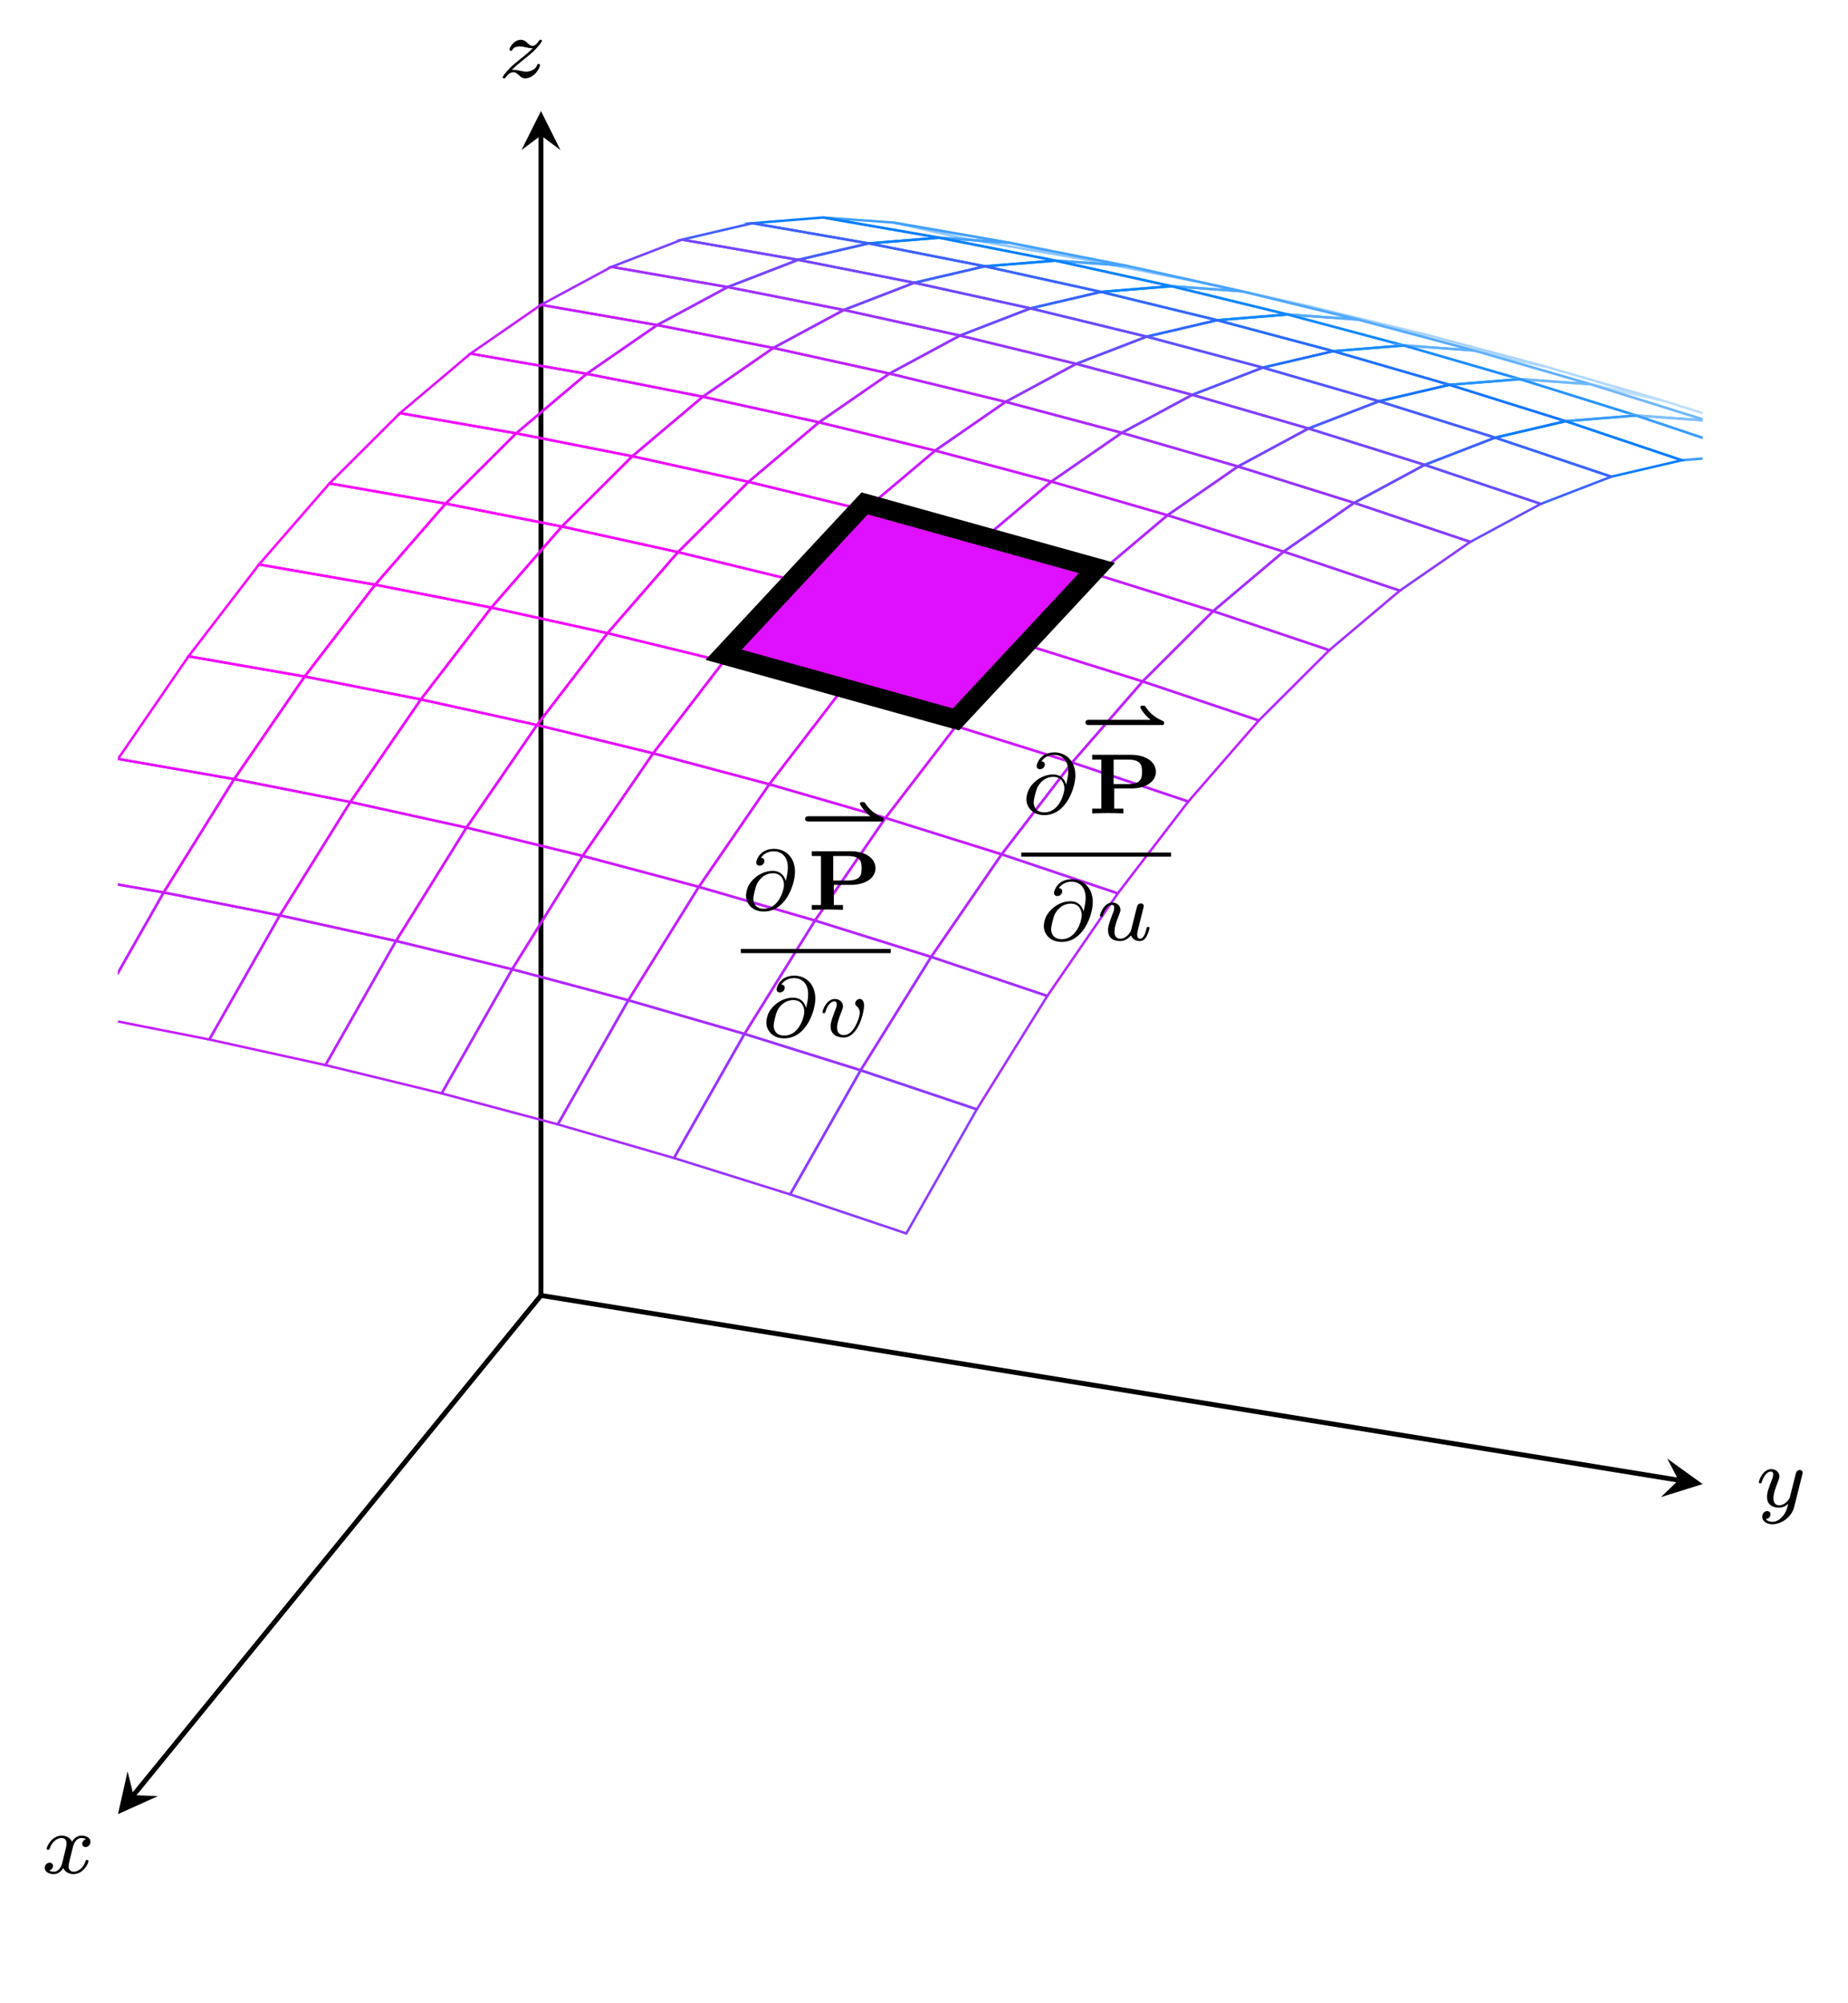 <?xml version="1.0" encoding="UTF-8" standalone="no"?>
<!DOCTYPE svg PUBLIC "-//W3C//DTD SVG 1.1//EN" "http://www.w3.org/Graphics/SVG/1.1/DTD/svg11.dtd">
<svg xmlns="http://www.w3.org/2000/svg" xmlns:xlink="http://www.w3.org/1999/xlink" version="1.1" width="150.957pt" height="163.494pt" viewBox="0 0 150.957 163.494">
<path transform="matrix(1,0,0,-1,78.742,63.413)" stroke-width=".399" stroke-linecap="butt" stroke-miterlimit="10" stroke-linejoin="miter" fill="none" stroke="#000000" d="M -34.552 -42.341 L -67.84 -83.135 "/>
<path transform="matrix(-.634,.777,.777,.634,10.902,146.548)" d="M 1.993 0 L -1.196 1.594 L 0 0 L -1.196 -1.594 "/>
<path transform="matrix(1,0,0,-1,78.742,63.413)" stroke-width=".399" stroke-linecap="butt" stroke-miterlimit="10" stroke-linejoin="miter" fill="none" stroke="#000000" d="M -34.552 -42.341 L 58.371 -57.422 "/>
<path transform="matrix(.987,.16,.16,-.987,137.113,120.835)" d="M 1.993 0 L -1.196 1.594 L 0 0 L -1.196 -1.594 "/>
<path transform="matrix(1,0,0,-1,78.742,63.413)" stroke-width=".399" stroke-linecap="butt" stroke-miterlimit="10" stroke-linejoin="miter" fill="none" stroke="#000000" d="M -34.552 -42.341 L -34.552 52.355 "/>
<path transform="matrix(0,-1,-1,-0,44.19,11.058)" d="M 1.993 0 L -1.196 1.594 L 0 0 L -1.196 -1.594 "/>
<clipPath id="cp0">
<path transform="matrix(1,0,0,-1,78.742,63.413)" d="M -69.104 -84.683 L -69.104 12.006 L -34.552 54.348 L 60.339 38.948 L 60.339 -57.741 L 25.787 -100.083 Z "/>
</clipPath>
<g clip-path="url(#cp0)">
<path transform="matrix(1,0,0,-1,78.742,63.413)" stroke-width=".199" stroke-linecap="butt" stroke-miterlimit="10" stroke-linejoin="miter" fill="none" stroke="#8fc7ff" d="M 0 43.95 L -5.759 45.243 L 3.73 43.593 L 9.489 42.3 Z "/>
<path transform="matrix(1,0,0,-1,78.742,63.413)" stroke-width=".199" stroke-linecap="butt" stroke-miterlimit="10" stroke-linejoin="miter" fill="none" stroke="#40a0ff" d="M -5.759 45.243 L -11.517 45.658 L -2.028 44.008 L 3.73 43.593 Z "/>
<path transform="matrix(1,0,0,-1,78.742,63.413)" stroke-width=".199" stroke-linecap="butt" stroke-miterlimit="10" stroke-linejoin="miter" fill="none" stroke="#067dff" d="M -11.517 45.658 L -17.276 45.193 L -7.787 43.543 L -2.028 44.008 Z "/>
<path transform="matrix(1,0,0,-1,78.742,63.413)" stroke-width=".199" stroke-linecap="butt" stroke-miterlimit="10" stroke-linejoin="miter" fill="none" stroke="#435eff" d="M -17.276 45.193 L -23.035 43.85 L -13.546 42.2 L -7.787 43.543 Z "/>
<path transform="matrix(1,0,0,-1,78.742,63.413)" stroke-width=".199" stroke-linecap="butt" stroke-miterlimit="10" stroke-linejoin="miter" fill="none" stroke="#7844ff" d="M -23.035 43.85 L -28.793 41.627 L -19.304 39.978 L -13.546 42.2 Z "/>
<path transform="matrix(1,0,0,-1,78.742,63.413)" stroke-width=".199" stroke-linecap="butt" stroke-miterlimit="10" stroke-linejoin="miter" fill="none" stroke="#a42eff" d="M -28.793 41.627 L -34.552 38.526 L -25.063 36.876 L -19.304 39.978 Z "/>
<path transform="matrix(1,0,0,-1,78.742,63.413)" stroke-width=".199" stroke-linecap="butt" stroke-miterlimit="10" stroke-linejoin="miter" fill="none" stroke="#c71cff" d="M -34.552 38.526 L -40.311 34.545 L -30.822 32.896 L -25.063 36.876 Z "/>
<path transform="matrix(1,0,0,-1,78.742,63.413)" stroke-width=".199" stroke-linecap="butt" stroke-miterlimit="10" stroke-linejoin="miter" fill="none" stroke="#e20fff" d="M -40.311 34.545 L -46.069 29.686 L -36.58 28.036 L -30.822 32.896 Z "/>
<path transform="matrix(1,0,0,-1,78.742,63.413)" stroke-width=".199" stroke-linecap="butt" stroke-miterlimit="10" stroke-linejoin="miter" fill="none" stroke="#f306ff" d="M -46.069 29.686 L -51.828 23.948 L -42.339 22.298 L -36.58 28.036 Z "/>
<path transform="matrix(1,0,0,-1,78.742,63.413)" stroke-width=".199" stroke-linecap="butt" stroke-miterlimit="10" stroke-linejoin="miter" fill="none" stroke="#fc02ff" d="M -51.828 23.948 L -57.587 17.33 L -48.098 15.68 L -42.339 22.298 Z "/>
<path transform="matrix(1,0,0,-1,78.742,63.413)" stroke-width=".199" stroke-linecap="butt" stroke-miterlimit="10" stroke-linejoin="miter" fill="none" stroke="#fc02ff" d="M -57.587 17.33 L -63.345 9.834 L -53.856 8.184 L -48.098 15.68 Z "/>
<path transform="matrix(1,0,0,-1,78.742,63.413)" stroke-width=".199" stroke-linecap="butt" stroke-miterlimit="10" stroke-linejoin="miter" fill="none" stroke="#f306ff" d="M -63.345 9.834 L -69.104 1.458 L -59.615 -.191 L -53.856 8.184 Z "/>
<path transform="matrix(1,0,0,-1,78.742,63.413)" stroke-width=".199" stroke-linecap="butt" stroke-miterlimit="10" stroke-linejoin="miter" fill="none" stroke="#92c9ff" d="M 9.489 42.3 L 3.73 43.593 L 13.219 41.724 L 18.978 40.43 Z "/>
<path transform="matrix(1,0,0,-1,78.742,63.413)" stroke-width=".199" stroke-linecap="butt" stroke-miterlimit="10" stroke-linejoin="miter" fill="none" stroke="#e20fff" d="M -69.104 1.458 L -74.863 -7.796 L -65.374 -9.446 L -59.615 -.191 Z "/>
<path transform="matrix(1,0,0,-1,78.742,63.413)" stroke-width=".199" stroke-linecap="butt" stroke-miterlimit="10" stroke-linejoin="miter" fill="none" stroke="#c71cff" d="M -74.863 -7.796 L -80.621 -17.929 L -71.132 -19.579 L -65.374 -9.446 Z "/>
<path transform="matrix(1,0,0,-1,78.742,63.413)" stroke-width=".199" stroke-linecap="butt" stroke-miterlimit="10" stroke-linejoin="miter" fill="none" stroke="#43a1ff" d="M 3.73 43.593 L -2.028 44.008 L 7.461 42.138 L 13.219 41.724 Z "/>
<path transform="matrix(1,0,0,-1,78.742,63.413)" stroke-width=".199" stroke-linecap="butt" stroke-miterlimit="10" stroke-linejoin="miter" fill="none" stroke="#047eff" d="M -2.028 44.008 L -7.787 43.543 L 1.702 41.674 L 7.461 42.138 Z "/>
<path transform="matrix(1,0,0,-1,78.742,63.413)" stroke-width=".199" stroke-linecap="butt" stroke-miterlimit="10" stroke-linejoin="miter" fill="none" stroke="#415fff" d="M -7.787 43.543 L -13.546 42.2 L -4.056 40.33 L 1.702 41.674 Z "/>
<path transform="matrix(1,0,0,-1,78.742,63.413)" stroke-width=".199" stroke-linecap="butt" stroke-miterlimit="10" stroke-linejoin="miter" fill="none" stroke="#7645ff" d="M -13.546 42.2 L -19.304 39.978 L -9.815 38.108 L -4.056 40.33 Z "/>
<path transform="matrix(1,0,0,-1,78.742,63.413)" stroke-width=".199" stroke-linecap="butt" stroke-miterlimit="10" stroke-linejoin="miter" fill="none" stroke="#a22fff" d="M -19.304 39.978 L -25.063 36.876 L -15.574 35.007 L -9.815 38.108 Z "/>
<path transform="matrix(1,0,0,-1,78.742,63.413)" stroke-width=".199" stroke-linecap="butt" stroke-miterlimit="10" stroke-linejoin="miter" fill="none" stroke="#c51dff" d="M -25.063 36.876 L -30.822 32.896 L -21.332 31.026 L -15.574 35.007 Z "/>
<path transform="matrix(1,0,0,-1,78.742,63.413)" stroke-width=".199" stroke-linecap="butt" stroke-miterlimit="10" stroke-linejoin="miter" fill="none" stroke="#df10ff" d="M -30.822 32.896 L -36.58 28.036 L -27.091 26.167 L -21.332 31.026 Z "/>
<path transform="matrix(1,0,0,-1,78.742,63.413)" stroke-width=".199" stroke-linecap="butt" stroke-miterlimit="10" stroke-linejoin="miter" fill="none" stroke="#f107ff" d="M -36.58 28.036 L -42.339 22.298 L -32.85 20.428 L -27.091 26.167 Z "/>
<path transform="matrix(1,0,0,-1,78.742,63.413)" stroke-width=".199" stroke-linecap="butt" stroke-miterlimit="10" stroke-linejoin="miter" fill="none" stroke="#fa03ff" d="M -42.339 22.298 L -48.098 15.68 L -38.608 13.811 L -32.85 20.428 Z "/>
<path transform="matrix(1,0,0,-1,78.742,63.413)" stroke-width=".199" stroke-linecap="butt" stroke-miterlimit="10" stroke-linejoin="miter" fill="none" stroke="#fa03ff" d="M -48.098 15.68 L -53.856 8.184 L -44.367 6.314 L -38.608 13.811 Z "/>
<path transform="matrix(1,0,0,-1,78.742,63.413)" stroke-width=".199" stroke-linecap="butt" stroke-miterlimit="10" stroke-linejoin="miter" fill="none" stroke="#f107ff" d="M -53.856 8.184 L -59.615 -.191 L -50.126 -2.061 L -44.367 6.314 Z "/>
<path transform="matrix(1,0,0,-1,78.742,63.413)" stroke-width=".199" stroke-linecap="butt" stroke-miterlimit="10" stroke-linejoin="miter" fill="none" stroke="#96cbff" d="M 18.978 40.43 L 13.219 41.724 L 22.709 39.634 L 28.467 38.341 Z "/>
<path transform="matrix(1,0,0,-1,78.742,63.413)" stroke-width=".199" stroke-linecap="butt" stroke-miterlimit="10" stroke-linejoin="miter" fill="none" stroke="#df10ff" d="M -59.615 -.191 L -65.374 -9.446 L -55.884 -11.315 L -50.126 -2.061 Z "/>
<path transform="matrix(1,0,0,-1,78.742,63.413)" stroke-width=".199" stroke-linecap="butt" stroke-miterlimit="10" stroke-linejoin="miter" fill="none" stroke="#c51dff" d="M -65.374 -9.446 L -71.132 -19.579 L -61.643 -21.449 L -55.884 -11.315 Z "/>
<path transform="matrix(1,0,0,-1,78.742,63.413)" stroke-width=".199" stroke-linecap="butt" stroke-miterlimit="10" stroke-linejoin="miter" fill="none" stroke="#47a3ff" d="M 13.219 41.724 L 7.461 42.138 L 16.95 40.049 L 22.709 39.634 Z "/>
<path transform="matrix(1,0,0,-1,78.742,63.413)" stroke-width=".199" stroke-linecap="butt" stroke-miterlimit="10" stroke-linejoin="miter" fill="none" stroke="#0180ff" d="M 7.461 42.138 L 1.702 41.674 L 11.191 39.585 L 16.95 40.049 Z "/>
<path transform="matrix(1,0,0,-1,78.742,63.413)" stroke-width=".199" stroke-linecap="butt" stroke-miterlimit="10" stroke-linejoin="miter" fill="none" stroke="#3d61ff" d="M 1.702 41.674 L -4.056 40.33 L 5.433 38.241 L 11.191 39.585 Z "/>
<path transform="matrix(1,0,0,-1,78.742,63.413)" stroke-width=".199" stroke-linecap="butt" stroke-miterlimit="10" stroke-linejoin="miter" fill="none" stroke="#7247ff" d="M -4.056 40.33 L -9.815 38.108 L -.326 36.019 L 5.433 38.241 Z "/>
<path transform="matrix(1,0,0,-1,78.742,63.413)" stroke-width=".199" stroke-linecap="butt" stroke-miterlimit="10" stroke-linejoin="miter" fill="none" stroke="#9d31ff" d="M -9.815 38.108 L -15.574 35.007 L -6.085 32.917 L -.326 36.019 Z "/>
<path transform="matrix(1,0,0,-1,78.742,63.413)" stroke-width=".199" stroke-linecap="butt" stroke-miterlimit="10" stroke-linejoin="miter" fill="none" stroke="#c11fff" d="M -15.574 35.007 L -21.332 31.026 L -11.843 28.937 L -6.085 32.917 Z "/>
<path transform="matrix(1,0,0,-1,78.742,63.413)" stroke-width=".199" stroke-linecap="butt" stroke-miterlimit="10" stroke-linejoin="miter" fill="none" stroke="#db12ff" d="M -21.332 31.026 L -27.091 26.167 L -17.602 24.077 L -11.843 28.937 Z "/>
<path transform="matrix(1,0,0,-1,78.742,63.413)" stroke-width=".199" stroke-linecap="butt" stroke-miterlimit="10" stroke-linejoin="miter" fill="none" stroke="#ed09ff" d="M -27.091 26.167 L -32.85 20.428 L -23.361 18.339 L -17.602 24.077 Z "/>
<path transform="matrix(1,0,0,-1,78.742,63.413)" stroke-width=".199" stroke-linecap="butt" stroke-miterlimit="10" stroke-linejoin="miter" fill="none" stroke="#f505ff" d="M -32.85 20.428 L -38.608 13.811 L -29.119 11.722 L -23.361 18.339 Z "/>
<path transform="matrix(1,0,0,-1,78.742,63.413)" stroke-width=".199" stroke-linecap="butt" stroke-miterlimit="10" stroke-linejoin="miter" fill="none" stroke="#f505ff" d="M -38.608 13.811 L -44.367 6.314 L -34.878 4.225 L -29.119 11.722 Z "/>
<path transform="matrix(1,0,0,-1,78.742,63.413)" stroke-width=".199" stroke-linecap="butt" stroke-miterlimit="10" stroke-linejoin="miter" fill="none" stroke="#ed09ff" d="M -44.367 6.314 L -50.126 -2.061 L -40.637 -4.15 L -34.878 4.225 Z "/>
<path transform="matrix(1,0,0,-1,78.742,63.413)" stroke-width=".199" stroke-linecap="butt" stroke-miterlimit="10" stroke-linejoin="miter" fill="none" stroke="#9dceff" d="M 28.467 38.341 L 22.709 39.634 L 32.198 37.325 L 37.956 36.032 Z "/>
<path transform="matrix(1,0,0,-1,78.742,63.413)" stroke-width=".199" stroke-linecap="butt" stroke-miterlimit="10" stroke-linejoin="miter" fill="none" stroke="#db12ff" d="M -50.126 -2.061 L -55.884 -11.315 L -46.395 -13.405 L -40.637 -4.15 Z "/>
<path transform="matrix(1,0,0,-1,78.742,63.413)" stroke-width=".199" stroke-linecap="butt" stroke-miterlimit="10" stroke-linejoin="miter" fill="none" stroke="#c11fff" d="M -55.884 -11.315 L -61.643 -21.449 L -52.154 -23.538 L -46.395 -13.405 Z "/>
<path transform="matrix(1,0,0,-1,78.742,63.413)" stroke-width=".199" stroke-linecap="butt" stroke-miterlimit="10" stroke-linejoin="miter" fill="none" stroke="#4ea7ff" d="M 22.709 39.634 L 16.95 40.049 L 26.439 37.74 L 32.198 37.325 Z "/>
<path transform="matrix(1,0,0,-1,78.742,63.413)" stroke-width=".199" stroke-linecap="butt" stroke-miterlimit="10" stroke-linejoin="miter" fill="none" stroke="#0784ff" d="M 16.95 40.049 L 11.191 39.585 L 20.68 37.275 L 26.439 37.74 Z "/>
<path transform="matrix(1,0,0,-1,78.742,63.413)" stroke-width=".199" stroke-linecap="butt" stroke-miterlimit="10" stroke-linejoin="miter" fill="none" stroke="#3665ff" d="M 11.191 39.585 L 5.433 38.241 L 14.922 35.932 L 20.68 37.275 Z "/>
<path transform="matrix(1,0,0,-1,78.742,63.413)" stroke-width=".199" stroke-linecap="butt" stroke-miterlimit="10" stroke-linejoin="miter" fill="none" stroke="#6b4aff" d="M 5.433 38.241 L -.326 36.019 L 9.163 33.71 L 14.922 35.932 Z "/>
<path transform="matrix(1,0,0,-1,78.742,63.413)" stroke-width=".199" stroke-linecap="butt" stroke-miterlimit="10" stroke-linejoin="miter" fill="none" stroke="#9734ff" d="M -.326 36.019 L -6.085 32.917 L 3.404 30.608 L 9.163 33.71 Z "/>
<path transform="matrix(1,0,0,-1,78.742,63.413)" stroke-width=".199" stroke-linecap="butt" stroke-miterlimit="10" stroke-linejoin="miter" fill="none" stroke="#ba23ff" d="M -6.085 32.917 L -11.843 28.937 L -2.354 26.628 L 3.404 30.608 Z "/>
<path transform="matrix(1,0,0,-1,78.742,63.413)" stroke-width=".199" stroke-linecap="butt" stroke-miterlimit="10" stroke-linejoin="miter" fill="none" stroke="#d415ff" d="M -11.843 28.937 L -17.602 24.077 L -8.113 21.768 L -2.354 26.628 Z "/>
<path transform="matrix(1,0,0,-1,78.742,63.413)" stroke-width=".199" stroke-linecap="butt" stroke-miterlimit="10" stroke-linejoin="miter" fill="none" stroke="#e60dff" d="M -17.602 24.077 L -23.361 18.339 L -13.872 16.03 L -8.113 21.768 Z "/>
<path transform="matrix(1,0,0,-1,78.742,63.413)" stroke-width=".199" stroke-linecap="butt" stroke-miterlimit="10" stroke-linejoin="miter" fill="none" stroke="#ef08ff" d="M -23.361 18.339 L -29.119 11.722 L -19.63 9.412 L -13.872 16.03 Z "/>
<path transform="matrix(1,0,0,-1,78.742,63.413)" stroke-width=".199" stroke-linecap="butt" stroke-miterlimit="10" stroke-linejoin="miter" fill="none" stroke="#ef08ff" d="M -29.119 11.722 L -34.878 4.225 L -25.389 1.916 L -19.63 9.412 Z "/>
<path transform="matrix(1,0,0,-1,78.742,63.413)" stroke-width=".199" stroke-linecap="butt" stroke-miterlimit="10" stroke-linejoin="miter" fill="none" stroke="#e60dff" d="M -34.878 4.225 L -40.637 -4.15 L -31.148 -6.459 L -25.389 1.916 Z "/>
<path transform="matrix(1,0,0,-1,78.742,63.413)" stroke-width=".199" stroke-linecap="butt" stroke-miterlimit="10" stroke-linejoin="miter" fill="none" stroke="#a5d2ff" d="M 37.956 36.032 L 32.198 37.325 L 41.687 34.797 L 47.445 33.503 Z "/>
<path transform="matrix(1,0,0,-1,78.742,63.413)" stroke-width=".199" stroke-linecap="butt" stroke-miterlimit="10" stroke-linejoin="miter" fill="none" stroke="#d415ff" d="M -40.637 -4.15 L -46.395 -13.405 L -36.906 -15.714 L -31.148 -6.459 Z "/>
<path transform="matrix(1,0,0,-1,78.742,63.413)" stroke-width=".199" stroke-linecap="butt" stroke-miterlimit="10" stroke-linejoin="miter" fill="none" stroke="#ba23ff" d="M -46.395 -13.405 L -52.154 -23.538 L -42.665 -25.847 L -36.906 -15.714 Z "/>
<path transform="matrix(1,0,0,-1,78.742,63.413)" stroke-width=".199" stroke-linecap="butt" stroke-miterlimit="10" stroke-linejoin="miter" fill="none" stroke="#56abff" d="M 32.198 37.325 L 26.439 37.74 L 35.928 35.211 L 41.687 34.797 Z "/>
<path transform="matrix(1,0,0,-1,78.742,63.413)" stroke-width=".199" stroke-linecap="butt" stroke-miterlimit="10" stroke-linejoin="miter" fill="none" stroke="#1088ff" d="M 26.439 37.74 L 20.68 37.275 L 30.169 34.747 L 35.928 35.211 Z "/>
<path transform="matrix(1,0,0,-1,78.742,63.413)" stroke-width=".199" stroke-linecap="butt" stroke-miterlimit="10" stroke-linejoin="miter" fill="none" stroke="#2d69ff" d="M 20.68 37.275 L 14.922 35.932 L 24.411 33.403 L 30.169 34.747 Z "/>
<path transform="matrix(1,0,0,-1,78.742,63.413)" stroke-width=".199" stroke-linecap="butt" stroke-miterlimit="10" stroke-linejoin="miter" fill="none" stroke="#624fff" d="M 14.922 35.932 L 9.163 33.71 L 18.652 31.181 L 24.411 33.403 Z "/>
<path transform="matrix(1,0,0,-1,78.742,63.413)" stroke-width=".199" stroke-linecap="butt" stroke-miterlimit="10" stroke-linejoin="miter" fill="none" stroke="#8e39ff" d="M 9.163 33.71 L 3.404 30.608 L 12.893 28.079 L 18.652 31.181 Z "/>
<path transform="matrix(1,0,0,-1,78.742,63.413)" stroke-width=".199" stroke-linecap="butt" stroke-miterlimit="10" stroke-linejoin="miter" fill="none" stroke="#b127ff" d="M 3.404 30.608 L -2.354 26.628 L 7.135 24.099 L 12.893 28.079 Z "/>
<path transform="matrix(1,0,0,-1,78.742,63.413)" stroke-width=".199" stroke-linecap="butt" stroke-miterlimit="10" stroke-linejoin="miter" fill="none" stroke="#cc1aff" d="M -2.354 26.628 L -8.113 21.768 L 1.376 19.239 L 7.135 24.099 Z "/>
<path transform="matrix(1,0,0,-1,78.742,63.413)" stroke-width=".199" stroke-linecap="butt" stroke-miterlimit="10" stroke-linejoin="miter" fill="none" stroke="#dd11ff" d="M -8.113 21.768 L -13.872 16.03 L -4.383 13.501 L 1.376 19.239 Z "/>
<path transform="matrix(1,0,0,-1,78.742,63.413)" stroke-width=".199" stroke-linecap="butt" stroke-miterlimit="10" stroke-linejoin="miter" fill="none" stroke="#e60dff" d="M -13.872 16.03 L -19.63 9.412 L -10.141 6.884 L -4.383 13.501 Z "/>
<path transform="matrix(1,0,0,-1,78.742,63.413)" stroke-width=".199" stroke-linecap="butt" stroke-miterlimit="10" stroke-linejoin="miter" fill="none" stroke="#e60dff" d="M -19.63 9.412 L -25.389 1.916 L -15.9 -.613 L -10.141 6.884 Z "/>
<path transform="matrix(1,0,0,-1,78.742,63.413)" stroke-width=".199" stroke-linecap="butt" stroke-miterlimit="10" stroke-linejoin="miter" fill="none" stroke="#dd11ff" d="M -25.389 1.916 L -31.148 -6.459 L -21.659 -8.988 L -15.9 -.613 Z "/>
<path transform="matrix(1,0,0,-1,78.742,63.413)" stroke-width=".199" stroke-linecap="butt" stroke-miterlimit="10" stroke-linejoin="miter" fill="none" stroke="#b0d8ff" d="M 47.445 33.503 L 41.687 34.797 L 51.176 32.048 L 56.934 30.754 Z "/>
<path transform="matrix(1,0,0,-1,78.742,63.413)" stroke-width=".199" stroke-linecap="butt" stroke-miterlimit="10" stroke-linejoin="miter" fill="none" stroke="#cc1aff" d="M -31.148 -6.459 L -36.906 -15.714 L -27.417 -18.243 L -21.659 -8.988 Z "/>
<path transform="matrix(1,0,0,-1,78.742,63.413)" stroke-width=".199" stroke-linecap="butt" stroke-miterlimit="10" stroke-linejoin="miter" fill="none" stroke="#b127ff" d="M -36.906 -15.714 L -42.665 -25.847 L -33.176 -28.376 L -27.417 -18.243 Z "/>
<path transform="matrix(1,0,0,-1,78.742,63.413)" stroke-width=".199" stroke-linecap="butt" stroke-miterlimit="10" stroke-linejoin="miter" fill="none" stroke="#61b0ff" d="M 41.687 34.797 L 35.928 35.211 L 45.417 32.462 L 51.176 32.048 Z "/>
<path transform="matrix(1,0,0,-1,78.742,63.413)" stroke-width=".199" stroke-linecap="butt" stroke-miterlimit="10" stroke-linejoin="miter" fill="none" stroke="#1b8dff" d="M 35.928 35.211 L 30.169 34.747 L 39.658 31.998 L 45.417 32.462 Z "/>
<path transform="matrix(1,0,0,-1,78.742,63.413)" stroke-width=".199" stroke-linecap="butt" stroke-miterlimit="10" stroke-linejoin="miter" fill="none" stroke="#226fff" d="M 30.169 34.747 L 24.411 33.403 L 33.9 30.655 L 39.658 31.998 Z "/>
<path transform="matrix(1,0,0,-1,78.742,63.413)" stroke-width=".199" stroke-linecap="butt" stroke-miterlimit="10" stroke-linejoin="miter" fill="none" stroke="#5754ff" d="M 24.411 33.403 L 18.652 31.181 L 28.141 28.432 L 33.9 30.655 Z "/>
<path transform="matrix(1,0,0,-1,78.742,63.413)" stroke-width=".199" stroke-linecap="butt" stroke-miterlimit="10" stroke-linejoin="miter" fill="none" stroke="#833eff" d="M 18.652 31.181 L 12.893 28.079 L 22.382 25.331 L 28.141 28.432 Z "/>
<path transform="matrix(1,0,0,-1,78.742,63.413)" stroke-width=".199" stroke-linecap="butt" stroke-miterlimit="10" stroke-linejoin="miter" fill="none" stroke="#a62dff" d="M 12.893 28.079 L 7.135 24.099 L 16.624 21.35 L 22.382 25.331 Z "/>
<path transform="matrix(1,0,0,-1,78.742,63.413)" stroke-width=".199" stroke-linecap="butt" stroke-miterlimit="10" stroke-linejoin="miter" fill="none" stroke="#c11fff" d="M 7.135 24.099 L 1.376 19.239 L 10.865 16.491 L 16.624 21.35 Z "/>
<path transform="matrix(1,0,0,-1,78.742,63.413)" stroke-width=".199" stroke-linecap="butt" stroke-miterlimit="10" stroke-linejoin="miter" fill="none" stroke="#d216ff" d="M 1.376 19.239 L -4.383 13.501 L 5.106 10.752 L 10.865 16.491 Z "/>
<path transform="matrix(1,0,0,-1,78.742,63.413)" stroke-width=".199" stroke-linecap="butt" stroke-miterlimit="10" stroke-linejoin="miter" fill="none" stroke="#db12ff" d="M -4.383 13.501 L -10.141 6.884 L -.652 4.135 L 5.106 10.752 Z "/>
<path transform="matrix(1,0,0,-1,78.742,63.413)" stroke-width=".199" stroke-linecap="butt" stroke-miterlimit="10" stroke-linejoin="miter" fill="none" stroke="#db12ff" d="M -10.141 6.884 L -15.9 -.613 L -6.411 -3.361 L -.652 4.135 Z "/>
<path transform="matrix(1,0,0,-1,78.742,63.413)" stroke-width=".199" stroke-linecap="butt" stroke-miterlimit="10" stroke-linejoin="miter" fill="none" stroke="#d216ff" d="M -15.9 -.613 L -21.659 -8.988 L -12.169 -11.737 L -6.411 -3.361 Z "/>
<path transform="matrix(1,0,0,-1,78.742,63.413)" stroke-width=".199" stroke-linecap="butt" stroke-miterlimit="10" stroke-linejoin="miter" fill="none" stroke="#bedeff" d="M 56.934 30.754 L 51.176 32.048 L 60.665 29.08 L 66.424 27.786 Z "/>
<path transform="matrix(1,0,0,-1,78.742,63.413)" stroke-width=".199" stroke-linecap="butt" stroke-miterlimit="10" stroke-linejoin="miter" fill="none" stroke="#c11fff" d="M -21.659 -8.988 L -27.417 -18.243 L -17.928 -20.991 L -12.169 -11.737 Z "/>
<path transform="matrix(1,0,0,-1,78.742,63.413)" stroke-width=".199" stroke-linecap="butt" stroke-miterlimit="10" stroke-linejoin="miter" fill="none" stroke="#a62dff" d="M -27.417 -18.243 L -33.176 -28.376 L -23.687 -31.125 L -17.928 -20.991 Z "/>
<path transform="matrix(1,0,0,-1,78.742,63.413)" stroke-width=".199" stroke-linecap="butt" stroke-miterlimit="10" stroke-linejoin="miter" fill="none" stroke="#6fb7ff" d="M 51.176 32.048 L 45.417 32.462 L 54.906 29.494 L 60.665 29.08 Z "/>
<path transform="matrix(1,0,0,-1,78.742,63.413)" stroke-width=".199" stroke-linecap="butt" stroke-miterlimit="10" stroke-linejoin="miter" fill="none" stroke="#2894ff" d="M 45.417 32.462 L 39.658 31.998 L 49.148 29.03 L 54.906 29.494 Z "/>
<path transform="matrix(1,0,0,-1,78.742,63.413)" stroke-width=".199" stroke-linecap="butt" stroke-miterlimit="10" stroke-linejoin="miter" fill="none" stroke="#1575ff" d="M 39.658 31.998 L 33.9 30.655 L 43.389 27.686 L 49.148 29.03 Z "/>
<path transform="matrix(1,0,0,-1,78.742,63.413)" stroke-width=".199" stroke-linecap="butt" stroke-miterlimit="10" stroke-linejoin="miter" fill="none" stroke="#4a5bff" d="M 33.9 30.655 L 28.141 28.432 L 37.63 25.464 L 43.389 27.686 Z "/>
<path transform="matrix(1,0,0,-1,78.742,63.413)" stroke-width=".199" stroke-linecap="butt" stroke-miterlimit="10" stroke-linejoin="miter" fill="none" stroke="#7645ff" d="M 28.141 28.432 L 22.382 25.331 L 31.872 22.362 L 37.63 25.464 Z "/>
<path transform="matrix(1,0,0,-1,78.742,63.413)" stroke-width=".199" stroke-linecap="butt" stroke-miterlimit="10" stroke-linejoin="miter" fill="none" stroke="#9933ff" d="M 22.382 25.331 L 16.624 21.35 L 26.113 18.382 L 31.872 22.362 Z "/>
<path transform="matrix(1,0,0,-1,78.742,63.413)" stroke-width=".199" stroke-linecap="butt" stroke-miterlimit="10" stroke-linejoin="miter" fill="none" stroke="#b326ff" d="M 16.624 21.35 L 10.865 16.491 L 20.354 13.523 L 26.113 18.382 Z "/>
<path transform="matrix(1,0,0,-1,78.742,63.413)" stroke-width=".199" stroke-linecap="butt" stroke-miterlimit="10" stroke-linejoin="miter" fill="none" stroke="#c51dff" d="M 10.865 16.491 L 5.106 10.752 L 14.596 7.784 L 20.354 13.523 Z "/>
<path transform="matrix(1,0,0,-1,78.742,63.413)" stroke-width=".199" stroke-linecap="butt" stroke-miterlimit="10" stroke-linejoin="miter" fill="none" stroke="#ce19ff" d="M 5.106 10.752 L -.652 4.135 L 8.837 1.167 L 14.596 7.784 Z "/>
<path transform="matrix(1,0,0,-1,78.742,63.413)" stroke-width=".199" stroke-linecap="butt" stroke-miterlimit="10" stroke-linejoin="miter" fill="none" stroke="#ce19ff" d="M -.652 4.135 L -6.411 -3.361 L 3.078 -6.33 L 8.837 1.167 Z "/>
<path transform="matrix(1,0,0,-1,78.742,63.413)" stroke-width=".199" stroke-linecap="butt" stroke-miterlimit="10" stroke-linejoin="miter" fill="none" stroke="#c51dff" d="M -6.411 -3.361 L -12.169 -11.737 L -2.68 -14.705 L 3.078 -6.33 Z "/>
<path transform="matrix(1,0,0,-1,78.742,63.413)" stroke-width=".199" stroke-linecap="butt" stroke-miterlimit="10" stroke-linejoin="miter" fill="none" stroke="#cde6ff" d="M 66.424 27.786 L 60.665 29.08 L 70.154 25.892 L 75.913 24.598 Z "/>
<path transform="matrix(1,0,0,-1,78.742,63.413)" stroke-width=".199" stroke-linecap="butt" stroke-miterlimit="10" stroke-linejoin="miter" fill="none" stroke="#b326ff" d="M -12.169 -11.737 L -17.928 -20.991 L -8.439 -23.96 L -2.68 -14.705 Z "/>
<path transform="matrix(1,0,0,-1,78.742,63.413)" stroke-width=".199" stroke-linecap="butt" stroke-miterlimit="10" stroke-linejoin="miter" fill="none" stroke="#9933ff" d="M -17.928 -20.991 L -23.687 -31.125 L -14.198 -34.093 L -8.439 -23.96 Z "/>
<path transform="matrix(1,0,0,-1,78.742,63.413)" stroke-width=".199" stroke-linecap="butt" stroke-miterlimit="10" stroke-linejoin="miter" fill="none" stroke="#7ebfff" d="M 60.665 29.08 L 54.906 29.494 L 64.395 26.306 L 70.154 25.892 Z "/>
<path transform="matrix(1,0,0,-1,78.742,63.413)" stroke-width=".199" stroke-linecap="butt" stroke-miterlimit="10" stroke-linejoin="miter" fill="none" stroke="#389cff" d="M 54.906 29.494 L 49.148 29.03 L 58.637 25.842 L 64.395 26.306 Z "/>
<path transform="matrix(1,0,0,-1,78.742,63.413)" stroke-width=".199" stroke-linecap="butt" stroke-miterlimit="10" stroke-linejoin="miter" fill="none" stroke="#067dff" d="M 49.148 29.03 L 43.389 27.686 L 52.878 24.498 L 58.637 25.842 Z "/>
<path transform="matrix(1,0,0,-1,78.742,63.413)" stroke-width=".199" stroke-linecap="butt" stroke-miterlimit="10" stroke-linejoin="miter" fill="none" stroke="#3b63ff" d="M 43.389 27.686 L 37.63 25.464 L 47.119 22.276 L 52.878 24.498 Z "/>
<path transform="matrix(1,0,0,-1,78.742,63.413)" stroke-width=".199" stroke-linecap="butt" stroke-miterlimit="10" stroke-linejoin="miter" fill="none" stroke="#674dff" d="M 37.63 25.464 L 31.872 22.362 L 41.361 19.174 L 47.119 22.276 Z "/>
<path transform="matrix(1,0,0,-1,78.742,63.413)" stroke-width=".199" stroke-linecap="butt" stroke-miterlimit="10" stroke-linejoin="miter" fill="none" stroke="#8a3bff" d="M 31.872 22.362 L 26.113 18.382 L 35.602 15.194 L 41.361 19.174 Z "/>
<path transform="matrix(1,0,0,-1,78.742,63.413)" stroke-width=".199" stroke-linecap="butt" stroke-miterlimit="10" stroke-linejoin="miter" fill="none" stroke="#a42eff" d="M 26.113 18.382 L 20.354 13.523 L 29.843 10.334 L 35.602 15.194 Z "/>
<path transform="matrix(1,0,0,-1,78.742,63.413)" stroke-width=".199" stroke-linecap="butt" stroke-miterlimit="10" stroke-linejoin="miter" fill="none" stroke="#b625ff" d="M 20.354 13.523 L 14.596 7.784 L 24.085 4.596 L 29.843 10.334 Z "/>
<path transform="matrix(1,0,0,-1,78.742,63.413)" stroke-width=".199" stroke-linecap="butt" stroke-miterlimit="10" stroke-linejoin="miter" fill="none" stroke="#be20ff" d="M 14.596 7.784 L 8.837 1.167 L 18.326 -2.021 L 24.085 4.596 Z "/>
<path transform="matrix(1,0,0,-1,78.742,63.413)" stroke-width=".199" stroke-linecap="butt" stroke-miterlimit="10" stroke-linejoin="miter" fill="none" stroke="#be20ff" d="M 8.837 1.167 L 3.078 -6.33 L 12.567 -9.518 L 18.326 -2.021 Z "/>
<path transform="matrix(1,0,0,-1,78.742,63.413)" stroke-width=".199" stroke-linecap="butt" stroke-miterlimit="10" stroke-linejoin="miter" fill="none" stroke="#b625ff" d="M 3.078 -6.33 L -2.68 -14.705 L 6.809 -17.893 L 12.567 -9.518 Z "/>
<path transform="matrix(1,0,0,-1,78.742,63.413)" stroke-width=".199" stroke-linecap="butt" stroke-miterlimit="10" stroke-linejoin="miter" fill="none" stroke="#a42eff" d="M -2.68 -14.705 L -8.439 -23.96 L 1.05 -27.148 L 6.809 -17.893 Z "/>
<path transform="matrix(1,0,0,-1,78.742,63.413)" stroke-width=".199" stroke-linecap="butt" stroke-miterlimit="10" stroke-linejoin="miter" fill="none" stroke="#8a3bff" d="M -8.439 -23.96 L -14.198 -34.093 L -4.709 -37.281 L 1.05 -27.148 Z "/>
<path transform="matrix(1,0,0,-1,78.742,63.413)" d="M -8.113 22.318 L -19.63 9.962 L -.652 4.684 L 10.865 17.04 Z " fill="#df10ff"/>
<path transform="matrix(1,0,0,-1,78.742,63.413)" stroke-width="1.594" stroke-linecap="butt" stroke-miterlimit="10" stroke-linejoin="miter" fill="none" stroke="#000000" d="M -8.113 22.318 L -19.63 9.962 L -.652 4.684 L 10.865 17.04 Z "/>
<symbol id="font_1_1">
<path d="M .465 .358 C .451 .416 .406 .476 .312 .476 C .172 .476 .056 .371 .02 .281 C .014 .264 0 .223 0 .183 C 0 .114 .054 0 .21 0 C .469 0 .574 .323 .574 .465 C .574 .636 .462 .734 .328 .734 C .165 .734 .12 .604 .12 .573 C .12 .565 .125 .537 .16 .537 C .195 .537 .216 .568 .216 .592 C .216 .619 .196 .628 .177 .63 C .227 .705 .309 .705 .326 .705 C .401 .705 .49 .658 .49 .516 C .49 .473 .485 .438 .466 .358 L .465 .358 M .212 .032 C .099 .032 .086 .117 .086 .148 C .086 .187 .113 .285 .123 .31 C .141 .356 .203 .448 .316 .448 C .413 .448 .445 .372 .445 .312 C .445 .245 .38 .032 .212 .032 Z "/>
</symbol>
<use xlink:href="#font_1_1" transform="matrix(6.974,0,0,-6.974,83.841,66.543)"/>
<symbol id="font_2_1">
<path d="M 1.249 0 C 1.273 0 1.289 0 1.289 .034 C 1.289 .045 1.289 .06 1.273 .066 C 1.229 .085 1.176 .107 1.106 .164 C 1.041 .217 1.008 .266 .985 .301 C .973 .318 .969 .318 .942 .318 C .925 .318 .899 .318 .899 .293 C .899 .275 .972 .159 1.069 .086 L .056 .086 C .043 .086 0 .086 0 .043 C 0 0 .043 0 .056 0 L 1.249 0 Z "/>
</symbol>
<use xlink:href="#font_2_1" transform="matrix(4.981,0,0,-4.981,88.669,59.193)"/>
<symbol id="font_3_1">
<path d="M .258 .292 L .453 .292 C .636 .292 .746 .377 .746 .487 C .746 .596 .639 .686 .453 .686 L 0 .686 L 0 .63 L .107 .63 L .107 .056 L 0 .056 L 0 0 C .023 .002 .166 .004 .182 .004 C .204 .004 .343 .002 .365 0 L .365 .056 L .258 .056 L .258 .292 M .419 .63 C .583 .63 .583 .551 .583 .487 C .583 .422 .583 .343 .417 .343 L .251 .343 L .251 .63 L .419 .63 Z "/>
</symbol>
<use xlink:href="#font_3_1" transform="matrix(6.974,0,0,-6.974,89.218,66.404)"/>
<path transform="matrix(1,0,0,-1,83.423,69.767)" stroke-width=".339" stroke-linecap="butt" stroke-miterlimit="10" stroke-linejoin="miter" fill="none" stroke="#000000" d="M 0 0 L 12.238 0 "/>
<symbol id="font_1_2">
<path d="M .376 .172 C .371 .152 .362 .114 .36 .113 C .341 .082 .301 .028 .239 .028 C .17 .028 .17 .093 .17 .111 C .17 .17 .198 .241 .226 .314 C .234 .334 .24 .349 .24 .365 C .24 .417 .196 .451 .145 .451 C .045 .451 0 .314 0 .298 C 0 .285 .014 .285 .017 .285 C .031 .285 .032 .29 .035 .301 C .059 .383 .103 .423 .142 .423 C .159 .423 .167 .412 .167 .388 C .167 .365 .159 .344 .149 .321 C .095 .183 .095 .154 .095 .127 C .095 .11 .095 .064 .132 .032 C .161 .008 .2 0 .235 0 C .298 0 .332 .034 .365 .066 C .387 .002 .454 0 .466 0 C .5 0 .526 .02 .545 .053 C .567 .092 .581 .15 .581 .153 C .581 .166 .567 .166 .564 .166 C .55 .166 .549 .162 .542 .135 C .53 .088 .511 .028 .469 .028 C .443 .028 .436 .051 .436 .077 C .436 .094 .444 .13 .451 .156 C .458 .183 .468 .224 .473 .246 L .496 .335 C .502 .36 .513 .404 .513 .409 C .513 .429 .497 .441 .48 .441 C .443 .441 .436 .412 .428 .38 L .376 .172 Z "/>
</symbol>
<use xlink:href="#font_1_1" transform="matrix(6.974,0,0,-6.974,85.263,76.895)"/>
<use xlink:href="#font_1_2" transform="matrix(6.974,0,0,-6.974,89.852,76.826)"/>
<use xlink:href="#font_1_1" transform="matrix(6.974,0,0,-6.974,60.937,74.414)"/>
<use xlink:href="#font_2_1" transform="matrix(4.981,0,0,-4.981,65.765,67.064)"/>
<use xlink:href="#font_3_1" transform="matrix(6.974,0,0,-6.974,66.314,74.275)"/>
<path transform="matrix(1,0,0,-1,60.519,77.638)" stroke-width=".339" stroke-linecap="butt" stroke-miterlimit="10" stroke-linejoin="miter" fill="none" stroke="#000000" d="M 0 0 L 12.238 0 "/>
<symbol id="font_1_3">
<path d="M .487 .373 C .487 .451 .44 .452 .437 .452 C .411 .452 .383 .425 .383 .399 C .383 .382 .393 .374 .4 .368 C .417 .354 .437 .328 .437 .288 C .437 .243 .371 .028 .252 .028 C .171 .028 .171 .1 .171 .117 C .171 .163 .189 .219 .226 .312 C .234 .333 .24 .348 .24 .365 C .24 .417 .196 .451 .145 .451 C .045 .451 0 .314 0 .298 C 0 .285 .014 .285 .017 .285 C .031 .285 .032 .29 .035 .301 C .059 .383 .102 .423 .142 .423 C .159 .423 .167 .412 .167 .388 C .167 .365 .159 .344 .149 .321 C .106 .21 .095 .167 .095 .131 C .095 .032 .173 0 .249 0 C .417 0 .487 .291 .487 .373 Z "/>
</symbol>
<use xlink:href="#font_1_1" transform="matrix(6.974,0,0,-6.974,62.597,84.766)"/>
<use xlink:href="#font_1_3" transform="matrix(6.974,0,0,-6.974,67.186,84.697)"/>
</g>
<symbol id="font_1_4">
<path d="M .201 .116 C .191 .082 .158 .028 .107 .028 C .104 .028 .074 .028 .053 .042 C .094 .055 .097 .091 .097 .097 C .097 .119 .08 .134 .057 .134 C .029 .134 0 .11 0 .073 C 0 .023 .056 0 .105 0 C .151 0 .192 .029 .217 .071 C .241 .018 .296 0 .336 0 C .451 0 .512 .125 .512 .153 C .512 .166 .499 .166 .496 .166 C .482 .166 .481 .161 .477 .149 C .456 .08 .396 .028 .34 .028 C .3 .028 .279 .055 .279 .093 C .279 .119 .303 .21 .331 .321 C .351 .398 .396 .423 .429 .423 C .431 .423 .462 .423 .483 .409 C .451 .4 .439 .372 .439 .354 C .439 .332 .456 .317 .479 .317 C .502 .317 .535 .336 .535 .378 C .535 .434 .471 .451 .431 .451 C .381 .451 .341 .418 .319 .38 C .301 .421 .255 .451 .199 .451 C .087 .451 .023 .328 .023 .298 C .023 .285 .037 .285 .04 .285 C .053 .285 .054 .289 .059 .302 C .084 .38 .147 .423 .196 .423 C .229 .423 .256 .405 .256 .357 C .256 .337 .244 .287 .235 .253 L .201 .116 Z "/>
</symbol>
<use xlink:href="#font_1_4" transform="matrix(6.974,0,0,-6.974,3.655,152.996)"/>
<symbol id="font_1_5">
<path d="M .509 .581 C .513 .595 .513 .597 .513 .603 C .513 .623 .497 .635 .48 .635 C .469 .635 .45 .63 .439 .611 C .436 .605 .428 .573 .423 .553 L .402 .47 C .396 .446 .365 .32 .362 .309 C .361 .309 .317 .222 .239 .222 C .171 .222 .171 .287 .171 .305 C .171 .359 .194 .422 .224 .499 C .236 .531 .241 .543 .241 .56 C .241 .608 .2 .645 .146 .645 C .045 .645 0 .509 0 .492 C 0 .479 .014 .479 .017 .479 C .031 .479 .032 .484 .035 .495 C .06 .578 .103 .617 .143 .617 C .16 .617 .168 .606 .168 .582 C .168 .559 .159 .537 .154 .524 C .106 .402 .096 .365 .096 .321 C .096 .304 .096 .257 .135 .225 C .166 .199 .208 .194 .235 .194 C .275 .194 .311 .209 .344 .239 C .331 .184 .32 .142 .278 .092 C .251 .061 .211 .028 .158 .028 C .151 .028 .104 .028 .083 .061 C .137 .067 .137 .115 .137 .116 C .137 .148 .108 .154 .098 .154 C .073 .154 .04 .134 .04 .088 C .04 .037 .088 0 .159 0 C .26 0 .383 .078 .414 .203 L .509 .581 Z "/>
</symbol>
<use xlink:href="#font_1_5" transform="matrix(6.974,0,0,-6.974,143.674,124.433)"/>
<symbol id="font_1_6">
<path d="M .107 .098 C .133 .124 .151 .143 .236 .211 C .257 .228 .332 .288 .361 .316 C .422 .376 .46 .427 .46 .439 C .46 .451 .447 .451 .443 .451 C .434 .451 .431 .449 .426 .441 C .395 .395 .374 .38 .35 .38 C .338 .38 .323 .381 .293 .41 C .259 .444 .237 .451 .214 .451 C .134 .451 .08 .364 .08 .334 C .08 .325 .09 .322 .097 .322 C .109 .322 .111 .325 .115 .336 C .13 .371 .186 .373 .202 .373 C .225 .373 .251 .367 .265 .364 C .32 .352 .327 .352 .352 .352 C .326 .325 .308 .307 .213 .231 C .135 .169 .108 .144 .089 .124 C .029 .065 0 .021 0 .012 C 0 0 .013 0 .017 0 C .027 0 .029 .002 .034 .01 C .061 .048 .092 .071 .126 .071 C .138 .071 .153 .07 .18 .045 C .211 .015 .231 0 .263 0 C .37 0 .437 .121 .437 .155 C .437 .167 .426 .168 .42 .168 C .408 .168 .406 .163 .402 .152 C .383 .102 .324 .078 .275 .078 C .252 .078 .227 .083 .202 .089 C .156 .099 .148 .099 .13 .099 C .128 .099 .113 .099 .107 .098 Z "/>
</symbol>
<use xlink:href="#font_1_6" transform="matrix(6.974,0,0,-6.974,41.063,6.393)"/>
</svg>
